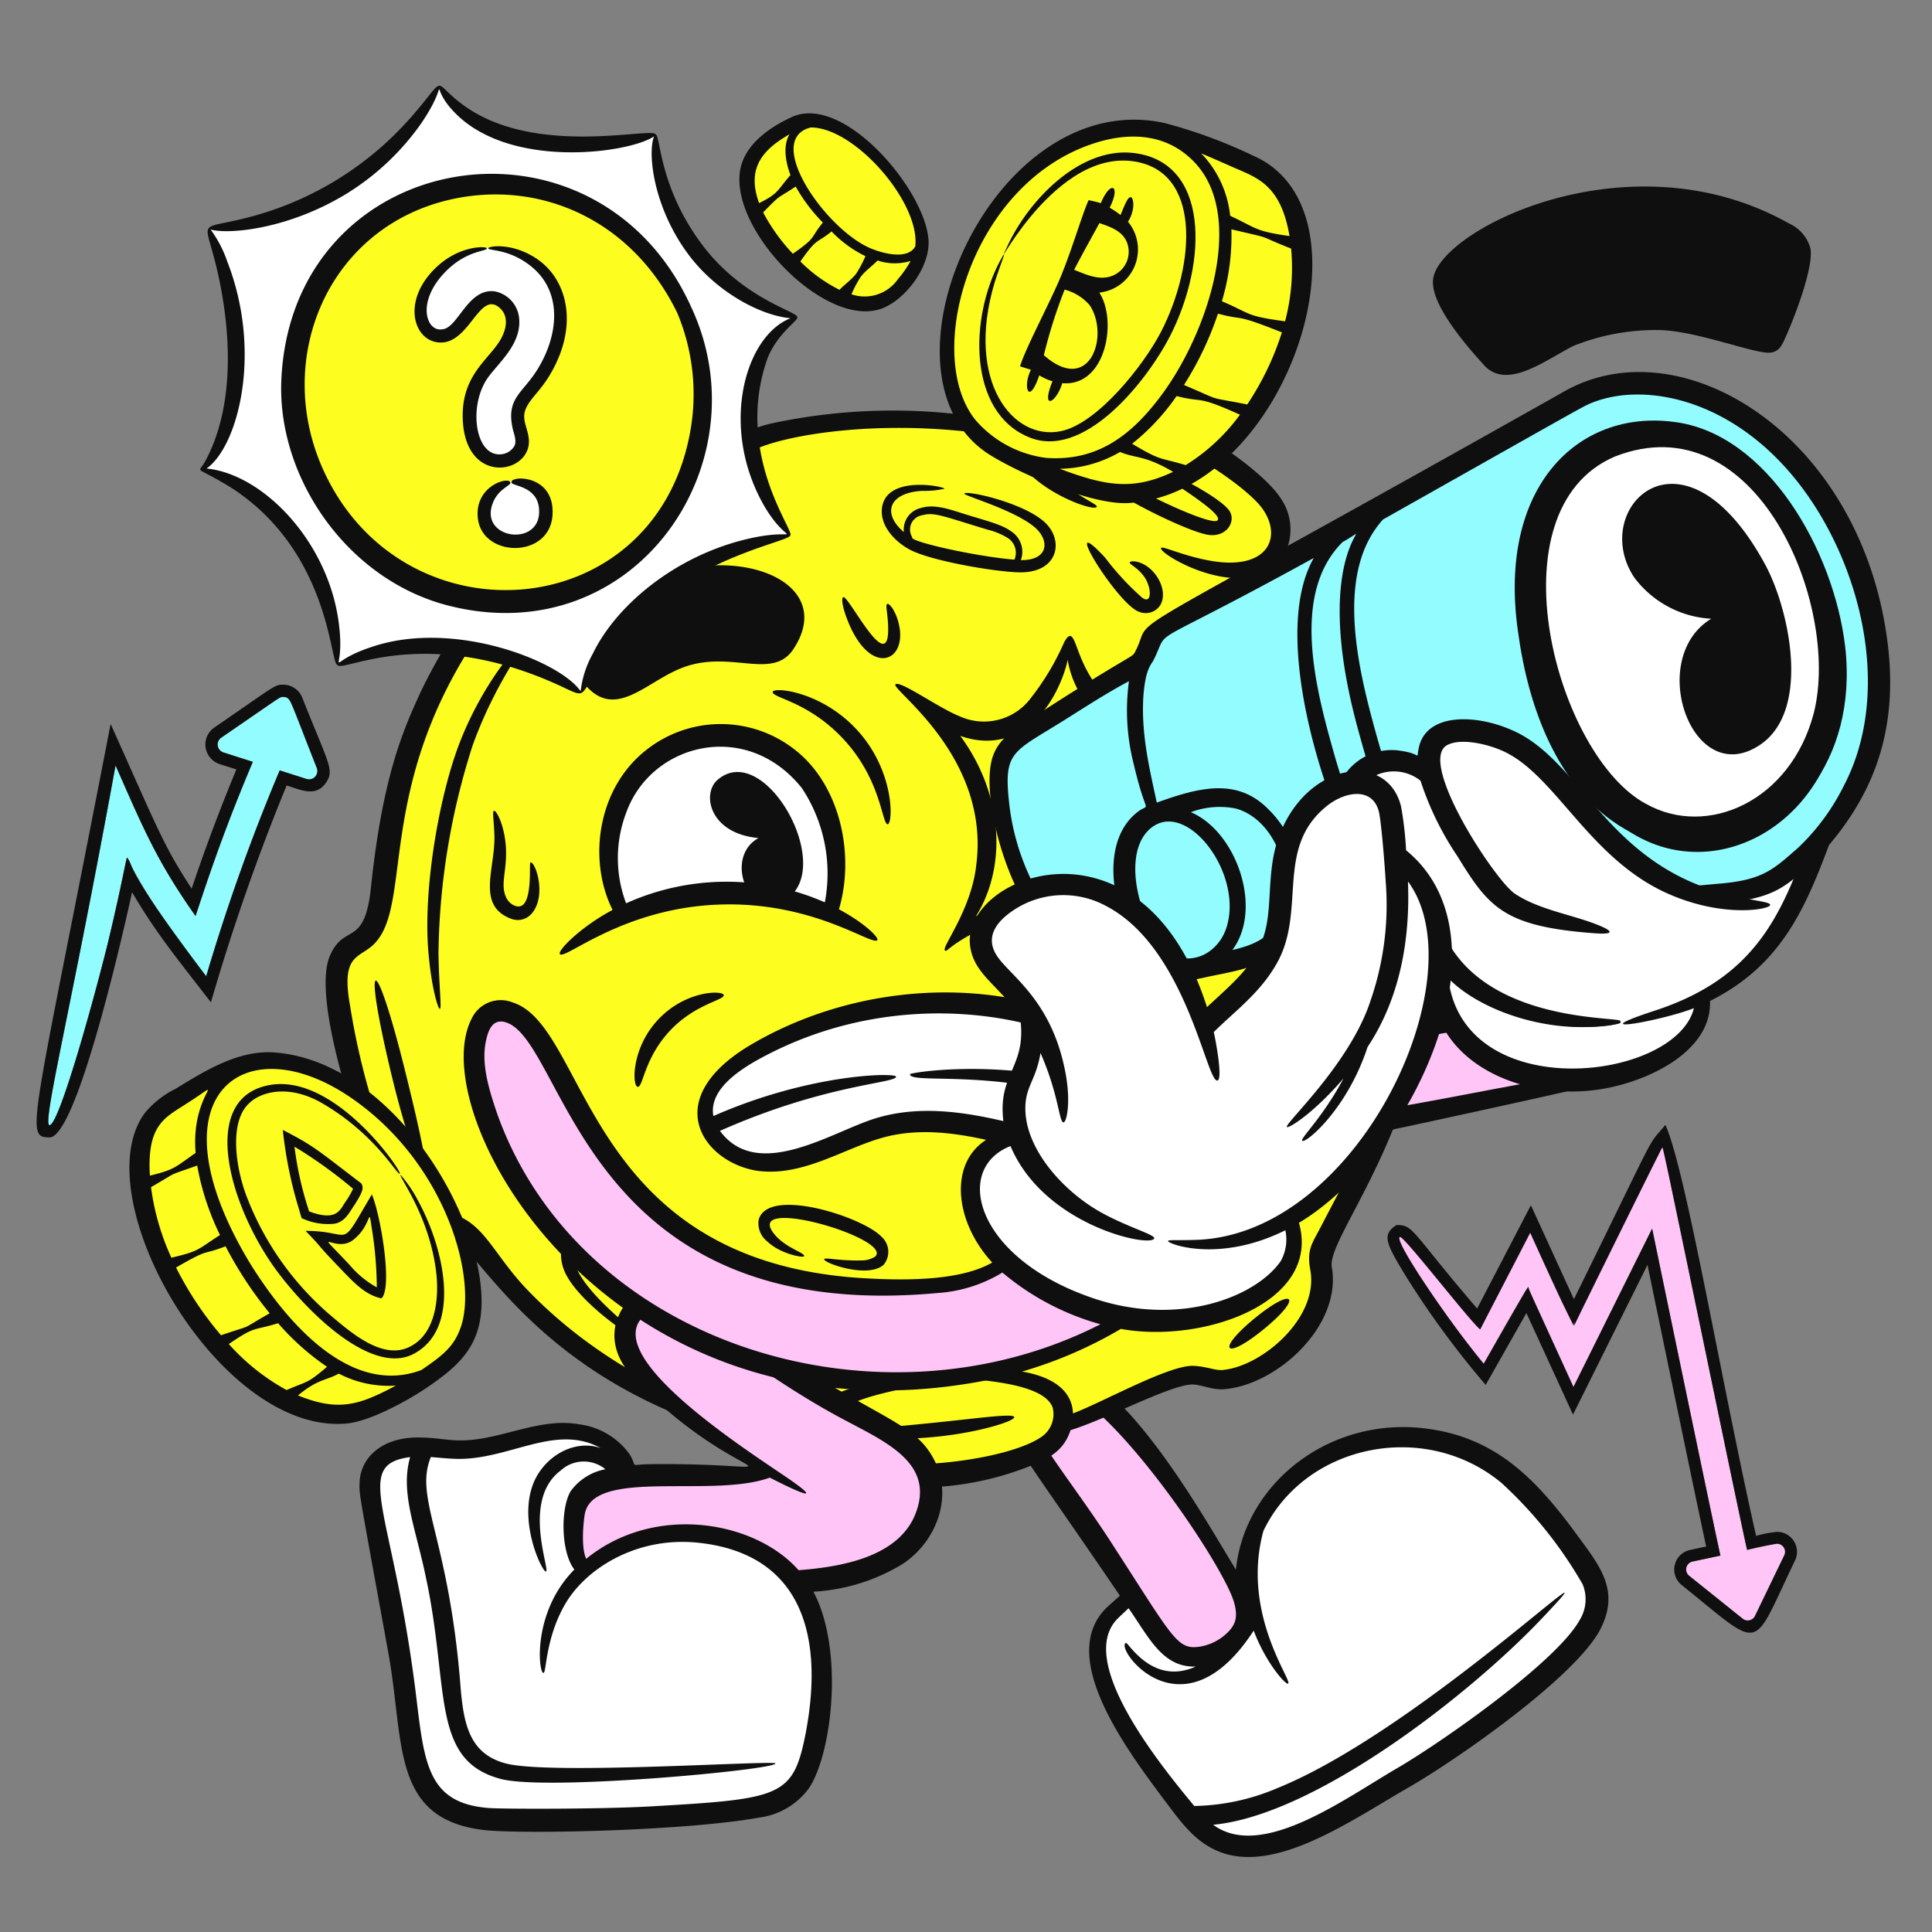 <svg xmlns="http://www.w3.org/2000/svg" width="320" height="320" fill="none"><rect width="100%" height="100%" fill="#808080" stroke="none"/><path fill="#FFC5F6" d="M184.008 257.904c9.28 14.451 10.418 15.725 12.757 16.125a8.832 8.832 0 0 0 6.674-1.932 5.905 5.905 0 0 0 2.165-7.36c-1.908-5.993-26.922-45.307-35.773-35.335-4.373 4.948 4.973 14.172 14.177 28.502z"/><path fill="#fff" d="M263.967 264.48a11.095 11.095 0 0 0-2.434-5.798 82.262 82.262 0 0 0-10.24-12.56 27.744 27.744 0 0 0-31.536-4.861c-5.665 2.739-10.976 8.971-11.781 11.893a29.625 29.625 0 0 0-.219 14.289 33.704 33.704 0 0 1-5.44 7.088c-9.133.33-7.773.403-15.213-10.216-3.96 3.771-7.545 6.157-3.716 15.591 2.734 6.739 8.859 14.672 13.44 20.177 4.449 5.351 8.049 5.992 14.196 4.73 9.276-1.907 53.962-29.463 52.943-40.333z"/><path fill="#0F0F0F" d="M261.195 254.214c-6.427-8.774-12.875-15.636-23.726-17.414-16.693-2.829-31.312 8.686-32.76 23.19-4.522-7.275-15.453-27.281-26.27-33.057-7.52-3.968-12.658.997-11.968 6.629.71 5.248 2.937 7.04 19.016 30.731-.62.59-1.338 1.185-2.101 1.894-8.653 8.237 3.598 24.136 10.309 33.08 2.302 3.069 4.54 5.909 8.134 7.384 9.51 3.895 22.306-5.379 31.861-10.813 8.393-4.916 26.977-17.982 31.248-25.736 3.52-6.593.08-10.67-3.743-15.888zm-76.924 1.61c-8.336-12.97-16.815-21.733-13.413-25.522 6.857-7.899 30.953 27.098 33.462 34.842.8 2.56.298 3.789-.64 4.882a8.483 8.483 0 0 1-5.245 2.75c-3.508.411-4.331-1.762-14.164-16.952zm77.372 12.501c-3.79 6.88-22.438 19.929-29.838 24.312-8.838 5.086-22.765 15.598-30.862 9.6 16.96-1.579 42.515-21.61 54.302-34.021 15.75-16.587-19.616 18.24-43.762 27.99a36.594 36.594 0 0 1-13.675 2.922c-6.248-7.52-19.633-24.275-12.621-31.104.525-.526 1.136-1.062 1.74-1.653 3.38 4.842 5.632 9.861 11.131 9.659-7.167 3.236-11.189-4.048-11.56-3.913-1.999.726 9.243 16.254 21.153-2.032 2.039 5.417 5.364 9.08 5.716 8.771.718-.514-7.84-11.694-4.101-25.301 6.896-14.369 26.79-18.48 39.475-7.894a70.17 70.17 0 0 1 13.397 16.755 6.502 6.502 0 0 1-.495 5.904v.005z"/><path fill="#fff" d="M305.685 125.325c-.16-4.73-6.016-6.371-10.784-5.488-8.181 1.53-9.843 11-16.421 17.488a27.617 27.617 0 0 1-7.246 4.491c-13.69-7.635-17.85-22.894-31.055-20.013-3.081.674-3.451 3.557-2.451 7.208-1.451-1.526-6.72-3.555-10.427-1.774a5.852 5.852 0 0 0-3.504 5.44c.258 2.776 2.976 3.854 7.613 11.45 2.955 4.86 4.813 8.582 6.56 11.577a75.41 75.41 0 0 0 1.416 10.485c3.749 11.541 21.483 15.491 34.547 9.218 7.214-3.479 7.75-7.232 8.448-10.144 15.613-9.213 16.829-23.2 22.051-35.754a10.089 10.089 0 0 0 1.253-4.184z"/><path fill="#FFC5F6" d="M240.213 169.573c-38.262 6.411-35.102 16.337-24.306 16.765 5.887.384 8.764-.533 41.725-6.455-7.414-2.123-12.917-3.222-17.419-10.31z"/><path fill="#0F0F0F" d="M288.961 119.899c-6.24 4.717-11.09 20.235-18.439 18.653a39.15 39.15 0 0 1-4.39-3.262c-4.133-3.469-7.576-8.703-12.117-12.14-6.229-5.014-18.592-6.451-19.214 1.989-7.746-3.387-15.351 3.451-12.981 9.461.897 2.366 2.454 3.555 4.531 6.344 4.182 5.6 7.069 11.981 10.73 17.376a36.02 36.02 0 0 0 .092 5.736c1.3 12.893 16.471 18.72 29.212 16.126 7.864-1.614 17.15-6.56 16.843-14.388 15.512-7.751 17.539-21.616 24.049-37.098 4.186-9.95-10.172-15.046-18.316-8.797zm15.347 6.023c-.151 1-.839 2.014-2.451 6.54-5.701 15.989-8.728 28.624-27.552 34.861-13.271 4.32 1.043 1.733 6.264-.339-3.04 12.141-38.194 16.181-40.693-4.986 4.376 4.623 14.365 8.724 24.262 8.052 4.586-.346 6.751-.868.015-1.468-7.415-.712-16.48-3.444-21.218-8.219-4.608-4.614-8.194-15.657-15.966-24.625-1.253-1.452-2.287-2.784-1.652-4.583 1.319-3.499 6.56-4.571 9.965-1.83 1.41 5.355 7.52 15.286 10.029 18.317 3.469 4.291 7.749 5.382 13.158 6.324 10.106 1.538 11.296.584.589-2.598-8.254-2.584-9.491-3.376-13.792-10.422-5-8.364-11.349-18.88-1.977-18.026 12.504.976 13.699 13.709 29.665 21.28 9.546 4.437 17.101 2.307 16.941 1.55-.101-.998-6.002.215-14.854-4.376 11.172-5.156 10.651-21.156 23.537-20.36 3.832.234 6.063 2.666 5.731 4.906l-.001.002z"/><path fill="#0F0F0F" d="m239.804 171.005-.304-2.4c-8.461.741-33.76 5.08-33.197 13.576.581 8.693 14.424 6.958 22.993 5.198 4.152-.853 25.983-5.6 31.255-6.856l-.48-2.377c-22.629 3.62-49.818 11.004-50.064 3.84-.429-4.605 25.001-10.186 29.797-10.981z"/><path fill="#FDFE1F" d="M236.49 149.87c-.96-21.836-9.007-42.411-25.203-57.318 3.35-4.438 1.28-9.384-2.906-13.077a71.184 71.184 0 0 0-16.275-10.177c-6.629-2.628-17.821-4.903-22.213.726-1.037 1.325-.488 1.25-1.355 1.062a94.539 94.539 0 0 0-36.178-1.006c-11.984 2.045-11.323 5.037-13.941 3.706-2.001-1.018-1.404-5.8-10.102-3.013a52.823 52.823 0 0 0-14.79 7.883c-3.395 2.531-5.261 3.936-4.618 8.31.703 4.778-.48 4.352-4.27 7.23-5.243 4-12.848 16.682-16.596 26.265-7.61 19.465-3.382 30.845-9.425 34.776a7.228 7.228 0 0 0-3.189 3.291c-3.178 6.706 4.767 29.451 8.07 37.213 3.928 9.227 8.128 7.227 10.71 7.893 7.302 1.82 8.48 19.235 41.98 31.36 14.573 5.28 17.92 3.889 18.48 5.048 1.624 3.398 5.502 4.118 8.928 4.8a49.5 49.5 0 0 0 26.691-2.759c2.424-.95 4.984-2.216 5.971-4.651.724-1.781-.432-.786 3.428-2.222 5.259-1.986 8.524-4.104 14.345-5.92 5.92-1.855 4.597.15 8.723.011 7.778-.744 16.698-8.6 17.248-16.835.151-2.24-.91-3.352 0-5.588 10.378-19.054 17.437-33.918 16.487-57.008z"/><path fill="#fff" d="M105.193 128.441c8-10.731 25.952-8.262 30.494 2.69.971 2.342 4.654 18.411 1.659 19.768-1.453.658-9.859-2.92-16.408-3.04-4.997-.096-10.737 1.586-15.2 2.688-2.096.515-2.814.038-3.533-2.026a22.081 22.081 0 0 1 2.988-20.08zm28.171 42.028c-4.016 1.899-15.146 4.571-16.299 13.307-.533 4.037 1.44 7.664 6.675 8.779 11.539 2.461 16.48-10.04 39.565-5.232 16.622 3.461 18.475 4.026 21.31 3.84 6.864-.437 8.995-6.536 5.984-11.605-5.528-9.307-35.331-19.449-57.235-9.089z"/><path fill="#0F0F0F" d="M237.295 149.838c-1.357-25.209-11.175-44.817-24.909-57.392a9.02 9.02 0 0 0-.274-9.93c-2.609-4.142-13.969-12.66-24.366-15.58-6.426-1.76-15.637-2.304-19.026 3.36a95.817 95.817 0 0 0-40.425-.272c-6.543 1.315-8.64 4.925-10.307 2.121-3.191-5.353-9.199-2.865-14.775-.145a55.518 55.518 0 0 0-12.763 8.077 6.806 6.806 0 0 0-2.467 5.907c.331 4.424 1.336 3.987-2.847 6.856-5.564 3.648-12.91 16.2-15.68 22.253-3.2 6.921-6.257 14.789-8.081 32.521-1.136 9.22-4.343 5.362-6.656 10.53-3.389 7.178 5.12 31.432 8.578 39.086 4.019 8.266 8.273 6.514 10.704 7.178 5.495 1.502 15.868 28.55 59.943 35.984 1.789 3.718 5.842 4.533 9.517 5.243a50.077 50.077 0 0 0 27.127-2.801c3.425-1.346 5.649-2.685 6.732-5.959 5.796-1.744 16.858-7.68 20.255-7.558 1.64.054 3.408 1.037 5.526.745 8.754-.929 19.186-10.667 17.483-20.211-.904-5.459 18.421-26.064 16.711-60.013zm-6.72 26.24c-3.085 11.295-8.335 20.364-11.859 27.224-1.332 2.589-2.348 3.64-1.672 7.136 1.363 7.786-7.84 15.693-14.252 16.439-1.28.265-2.857-.565-5.153-.651-4.016-.14-14.928 5.984-19.914 7.88-.429-9.709-20.32-7.378-20.128-6.188.104.692 15.04.32 16.763 5.242a4.546 4.546 0 0 1-1.779 4.773c-7.262 5.142-35.862 7.211-36.096-.195-.203-6.456 14.522-7.416 14.488-8.303-.03-.96-17.6-1.208-17.613 8.343 0 .16-26.854-3.887-46.424-24.573-5.307-5.723-6.85-10.696-12.097-12.16-3.063-.757-5.34.984-8.32-5.343a118.708 118.708 0 0 1-8.538-29.142c-1.469-8.125 1.189-7.84 3.557-9.81 7.776-6.625-.984-28.731 22.24-57.733 3.8-4.625 8.832-4.742 8.128-10.828-.235-2.327-1.016-3.728.91-5.45a52.526 52.526 0 0 1 11.919-7.645c4.185-2.099 8.497-4.348 10.449-1.198 3.04 4.757 7.056 1.698 9.941.507 6.28-2.806 23.933-5.36 42.789-1.749-.8 7.056 13.472 12.496 13.75 11.253.06-.267-1.129-.79-3.112-2.069-15.169-9.61-5.177-15.248 8.189-11.36 8.448 2.532 20.029 10.264 22.456 13.92 3.267 4.74.653 10.314-9.145 8.4-4.46-.865-7.52-2.42-7.741-2.037-.515.868 11.504 8.113 18.277 3.436 20.932 20.504 27.752 54.574 19.972 81.88l.015.001z"/><path fill="#0F0F0F" d="M213.733 116.654c-.418.237 7.083 13.872 4.502 18.733-1.211 2.358-3.804 2.939-6.811-.453a5.028 5.028 0 0 0 3.16-5.613c-.355-2.862-5.8-13.217-6.016-13.6-3.014-5.403-7.741-5.363-9.574-2.592-.48-6.251 4.014-9.182 10.331-2.315 5.483 5.648-.077-1.968-1.76-3.379-4.4-3.67-8.029-2.742-9.941 1.448-2.675 6.314 2.531 14.149 7.103 20.917 2.542 3.715 5.108 7.608 8.04 9.081 4.203 2.212 8.31-1.404 8-6.188-.348-6.333-6.45-16.501-7.034-16.039zm-14.291-1.774c.179-1.703 2.56-3.163 5.067-1.587 2.27 1.344 3.379 4.564 4.917 7.638 2.88 5.752 3.499 6.934 3.755 8.59a3.758 3.758 0 0 1-2.53 4.48c-5.5-6.939-12.515-19.212-11.209-19.12v-.001zm-77.067 100.914c-3.271-3.813-14.77-10.354-19.975-12.559-8.078-3.097-11.348 3.266-8.435 8.251 3.165 5.5 13.184 11.828 13.496 11.154.267-.402-12.568-9.205-12.445-14.707.021-2.658 2.08-4.335 6.287-2.659a5.02 5.02 0 0 0-.298 6.433c1.629 2.437 11.328 9.339 11.49 9.45 5.152 3.488 9.329 1.272 9.718-1.991 2.829 4.698.691 8.93-4.8 7.655-1.76-.207-10.88-3.771-3.742-.099 10.597 5.798 15.219-3.378 8.704-10.928zm-5.162 5.708c-2.632-.177-5.07-2.56-7.825-4.611-4.45-3.317-6.154-4.493-7.22-5.985a3.752 3.752 0 0 1 .247-5.141c7.435 3.441 19.921 11.485 18.611 12.04.608 1.606-.866 3.977-3.813 3.697zm88.858-33.182c-2.431 3.848-8.666 14.936-8.347 19.52.22 4.32 4.96 5.842 8.539 3.4 4.728-3.186 9.667-12.469 9.005-12.73-.576-.32-9.41 15.2-14.4 11.2-1.061-.846-1.101-2.664-.522-4.536a4.559 4.559 0 0 0 5.683-.222c1.584-1.219 2.647-3.003 5.267-6.992 1.724-2.621 3.78-5.213 3.712-8.027a4.126 4.126 0 0 0-3.443-4.331c2.136-1.421 5.144-1.836 6.192.179 1.715 3.057-1.097 9.229-.531 9.427.32.11 1.64-3.162 1.875-3.84 3.517-9.683-6.781-12.562-13.03-3.048zm4.113-1.491c1.351-.608 3.476.536 3.404 3.102 0 2.202-1.458 3.827-6.044 10.896a13.19 13.19 0 0 1-2.4 3.019 3.302 3.302 0 0 1-4.398.2c3.04-7.934 9.029-18.022 9.438-17.211v-.006zM172.744 86.24c-3.865-3.2-12.96-5.096-13.02-4.469-.077.335 8.699 2.808 11.875 5.76 2.315 2.18 1.939 5.304-2.517 5.24a4.021 4.021 0 0 0-1.6-4.761c-1.426-1.037-3.165-1.484-7.23-2.72-2.639-.8-5.356-1.906-7.724-1.15a3.643 3.643 0 0 0-2.814 3.991c-3.598-3.024-2.592-6.504 3.026-6.829 1.245.033 2.49-.085 3.707-.353.019-.367-9.699-2.354-10.367 3.21-.331 2.74 1.832 5.338 4.48 6.809 3.373 1.882 13.962 3.71 18.154 3.83 6.771.178 7.669-5.579 4.03-8.558zm-21.651 2.734a2.408 2.408 0 0 1-.118-2.32 2.401 2.401 0 0 1 1.902-1.333c1.877-.553 3.68.306 10.731 2.413 1.109.27 2.171.702 3.154 1.28.627.35 1.102.92 1.334 1.6.234.677.208 1.42-.072 2.08-6.316-.505-17.648-3.04-16.931-3.72zm-64.187 17.141c-.405-.331-6.64 6.41-10.662 16.629-3.458 8.723-6.218 24.48-5.28 35.04.509 5.882 1.6 9.371 1.883 9.314.352-.06-.149-3.637-.222-9.388a116.868 116.868 0 0 1 5.646-34.206c3.81-10.616 9.114-17 8.635-17.389zM199.789 88.53c3.295.697 5.053-2.143 3.818-3.956-1.775-2.5-11.707-7.49-12.043-6.72-.226.48 11.601 7.244 10.048 8.372-1.76 1.196-26.064-10.98-21.746-12.192 1.89-.492 5.363.699 5.47.52.229-.39-2.931-2.301-5.744-1.99-1.953.238-2.88 2.895.42 5.673 4.835 3.966 15.776 9.385 19.777 10.293zM141.834 237.4c-.026.629 5.946 1.333 13.28.566 7.331-.741 13.034-2.645 12.882-3.256-.152-.649-5.964.195-13.12.919-7.165.75-13.026 1.104-13.042 1.771zm66.006-19.07c-6.52 5.331-5.045 7.16 1.488 1.82 6.533-5.339 5.039-7.16-1.488-1.82zM103.555 81.561c9.256-5.299 6.156-6.228-1.166-2.04-7.046 4.021-8.401 7.5 1.166 2.04zm42.417 123.252c-3.04-3.231-18.787-8.338-20.311-2.786a3.82 3.82 0 0 0 1.476 3.638c2.11 2.028 5.92 2.712 6.046 2.412.234-.551-2.949-1.327-4.829-3.544-5.76-6.802 19.573.556 16.626 3.577a4.044 4.044 0 0 1-2.315.655c-3.68.094-6.068-.548-6.149-.21-.218.605 7.213 3.269 9.825.949a3.346 3.346 0 0 0-.369-4.691zM188.221 93.03c-.684-.13-1.072-.028-1.102.12-.096.348 1.28.776 2.411 2.4 1.229 1.719 1.315 4.692-.371 3.428a44.896 44.896 0 0 1-6.118-6.616c-7.94-8.56 1.969 7.68 5.6 8.96a2.871 2.871 0 0 0 3.5-1.034c1.543-2.472-.86-6.651-3.92-7.258zm-100.39 49.85c-.202.118.392 6.494-1.552 7.179-.504.277-2.08-.104-2.641-1.92-.781-2.381.791-5.065-.095-9.825-.517-2.684-1.44-4.116-1.718-4.015-.32.117 0 1.693.067 4.191.112 5.428-2.954 11.371 2.574 13.611 1.728.75 3.82.041 4.612-2.72.875-3.234-.695-6.893-1.247-6.501zm115.689 32.749c-.256-.248-1.369.393-1.524 2.049a3.74 3.74 0 0 0 1.473 3.112 3.712 3.712 0 0 0 3.395.573 3.706 3.706 0 0 0 2.413-2.456 3.732 3.732 0 0 0-.632-3.384c-1.097-1.251-2.372-1.12-2.436-.766-.071.398 1.708 1.587 1.156 3.262a2.014 2.014 0 0 1-2.067 1.195 2.022 2.022 0 0 1-.803-.265c-1.454-1.061-.671-3.034-.975-3.32zm-136.115 2.987c-5.333-21.85-7.68-21.517-2.281.557 3.836 15.502 9.057 26.849 2.281-.557zm81.295-75.917c-.6-1.91-1.48-2.81-1.747-2.673-.306.16 0 1.264.115 2.987.665 10.19-6.474-4.407-7.391-4.106-.32.103-.201 1.32.432 3.107 3.807 10.692 10.724 7.66 8.591.685zm-9.741 47.909c2.688-9.12.179-20.696-7.41-26.515a19.865 19.865 0 0 0-24.053-.223c-8.499 6.266-10.24 18.408-6.037 26.842-5.28 2.803-9.196 6.779-8.72 7.325.855.98 10.229-7.495 25.976-8.194 15.94-.709 25.807 6.95 26.6 5.858.268-.367-1.878-2.682-6.356-5.093zm-35.255-.994a21.17 21.17 0 0 1 .08-15.176c4.176-11.333 19.861-15.376 29.029-3.905a25.58 25.58 0 0 1 3.805 18.921 40.504 40.504 0 0 0-32.914.16z"/><path fill="#0F0F0F" d="M118.881 129.138c-2.73 2.315-1.365 8.94 6.75 9.667-5.845 3.221-1.573 13.936 4.488 10.203 8.429-5.187-3.41-26.507-11.238-19.87zm21.44-6.025c-6.037-6.952-12.509-7.465-12.332-8.518.143-.851 8.394-.12 14.364 6.754 5.905 6.803 5.539 15.148 4.672 15.169-.93.023-1.021-6.851-6.704-13.405zm-29.365 47.618c-4.248 4.536-4.435 9.315-5.309 9.288-.946-.029-1.149-6.331 3.346-11.128 4.611-4.923 10.806-4.878 10.88-4.064.086.85-4.746 1.453-8.917 5.904zm83.035 12.259c-.986-6.248-5.677-9.777-11.466-12.608-18.056-9.233-41.42-7.499-58.779 3.031-14.517 9.013-7.121 19.059 1.557 20.489 7.437 1.076 14.165-3.504 20.514-5.358 14.688-4.371 30.72 6.88 41.708 3.68 4.956-1.454 7.13-5.024 6.466-9.234zm-5.208 4.536c-8.392 5.997-26.88-7.622-43.944-2.24-7.154 2.24-19.36 10.458-25.59 2.024 17.451-7.753 29.27-7.886 29.168-8.984-.055-.68-14.216-.545-30.261 6.527-.707-4 3.472-7.09 6.974-9.101 29.24-16.49 62.954-3.774 65.079 7.483-18.765-8.995-39.476-5.613-39.488-5.315-.042 2.019 18.894-2.014 39.252 8.203a4.419 4.419 0 0 1-1.19 1.397v.006zM97.11 103.05c-1.7 1.713-3.294 3.308-2.76 5.684a12.347 12.347 0 0 0 2.834 4.994c4.8 5.229 9.661-.523 15.263-2.896 8.205-3.56 15.393 2.106 18.979-3.334 9.029-13.695-18.146-20.75-34.315-4.448zm84.044 26.171c-8.593 1.027-14.92 4.228-14.608 5.024.242.614 3.583-.071 8.427-.868 3.36 7.412 12.461 3.744 11.653-1.483 5.696-.497 9.821-.593 9.92-1.313.106-.848-6.805-2.432-15.392-1.36z"/><path fill="#0F0F0F" d="M182.869 140.085c-7.448.849-13.531.278-13.533-.448 0-.76 5.946-1.397 13.229-2.227 7.283-.831 13.219-1.549 13.391-.8.161.7-5.639 2.627-13.087 3.475z"/><path fill="#0F0F0F" d="M193.093 152.225a27.394 27.394 0 0 0-31.462-.438c5.099-8.096 4.652-20.069-2.572-29.899 8.055 2.827 14.252-2.24 17.132-10.288.844-2.445.572-2.735.736-1.815a16.35 16.35 0 0 0 15.472 13.109c2.784.032 4.364-.72 4.305-1.12-.19-1.28-12.217.104-17.587-12.64-1.232-2.864-1.504-5.251-2.866-2.739a42.348 42.348 0 0 1-5.46 9.154 9.687 9.687 0 0 1-11.911 3.056c-3.389-1.332-9.899-6.037-10.577-5.242-.616.96 15.744 12.026 13.393 29.933-.817 7.462-5.805 13.622-5.189 14.121.397.364.434-.774 6.372-3.726 19.68-9.946 33.825 4.499 34.712 3.624.297-.259-1.079-2.549-4.498-5.088v-.002z"/><path fill="#fff" d="M122.036 255.566A24.93 24.93 0 0 0 96.88 260c-1.361-1.744-2.054-2.498-2.13-6.614-.12-6.506 1.222-7.546 8.31-9.364-.216-1.912-1.415-8.688-12.559-6.673-9.003 1.635-7.96 3.136-16.246 2.795-4.197-.171-12.546-.998-12.733 5.624-.054 2.186 5.192 28.293 5.65 31.821 1.708 13.19 1.427 21.707 12.785 23.125 6.011.748 34.786.128 45.298-1.903 5.702-1.112 7.771-3.725 9.102-9.525 3.346-14.406 1.655-28.848-12.321-33.72z"/><path fill="#FFC5F6" d="M136.357 231.64c-22.13-14.285-23.581-15.642-26.56-16.061a4.658 4.658 0 0 0-5.29 3.09c-1.502 3.502-.024 6.357 2.603 9.245a103.595 103.595 0 0 0 18.122 14.998l.307.96c-7.36 2.272-26.304-1.312-29.389 4.675a11.727 11.727 0 0 0-.881 4.842 10.141 10.141 0 0 0 1.347 6.929 25.597 25.597 0 0 1 9.082-5.353c7.947-2.632 19.409-.999 26.016 6.491 9.71-.722 20.305-3.08 21.852-12.698 1.525-9.464-9.337-12.036-17.209-17.118z"/><path fill="#0F0F0F" d="M154.706 241.747c-3.571-6.795-9.787-6.4-34.56-23.385-4.861-3.343-9.815-6.805-14.765-4.135a9.185 9.185 0 0 0-3.538 5.811c-.622 4.8 2.78 8.16 5.975 11.164 16.685 15.603 25.705 11.052.056 11.308-4 .04-2.117.752-3.613-1.667a12.16 12.16 0 0 0-8.293-4.925c-4.45-.809-8.817.655-13.225 1.727-7.343 1.792-8.32.461-13.568.443-6.317.026-9.581 3.694-9.62 7.622-.059 1.92-.132 1.104 4.77 28.085 2.72 14.949.344 27.693 16.232 29.362 7.426.651 33.454.027 45.141-2.103a12.133 12.133 0 0 0 8.294-4.872c3.855-5.809 5.827-22.993.731-32.55a31.523 31.523 0 0 0 14.765-4.582c5.594-3.668 8.463-11.132 5.218-17.303zm-21.253 45.293c-2.08 10.538-3.898 10.91-25.626 12.152-8.195.48-24.892.446-26.939.266-9.731-.786-10.56-6.88-11.869-17.78-3.755-31.563-10.88-39.04-1.086-40.339-1.677 5.898.902 11.658 2.589 19.84 4.014 18.536.681 30.491 12.579 33.512 8.062 1.952 45.464-1.589 45.344-2.609-.062-.575-37.362 1.956-44.666 0-5.905-1.56-6.95-6.312-7.472-12.373-1.92-25.178-7.776-31.427-4.947-38.376 1.578.118 3.234.32 4.96.305 8.443-.129 15.858-5.8 23.171-1.795-4.744-1.629-10.027 1.861-11.443 6.695-1.942 6.278 1.845 13.974 2.39 13.748.7-.283-4.049-11.856 2.415-16.71a5.642 5.642 0 0 1 3.67-1.502 5.641 5.641 0 0 1 3.752 1.28 9.186 9.186 0 0 0-5.745 3.619c-1.683 2.771-1.677 10.037.6 12.993-7.09 7.162-5.903 17.33-5.106 17.12.48-.036.309-5.42 3.314-10.916 3.3-6.162 11.803-11.588 21.897-10.685 17.148 1.601 21.405 14.774 18.218 31.555zm18.349-36.771c-2.515 7.349-11.765 9.225-19.533 9.801-7.181-8.16-23.822-11.129-35.173-1.88-.886-1.902-.46-6.016-.259-7.286 1.232-7.872 21.098-2.661 30.664-6.162 6.88 3.52 8.432 3.714 1.722-.769-7.608-5.146-28.592-18.995-23.012-25.567.506-.58.248-.673 1.53-1.353 4.347-1.831 15.554 9.093 30.747 17.389 7.215 3.976 16.272 7.352 13.314 15.827z"/><path fill="#92FCFF" d="M309.306 96.125C300.16 67.888 276 58.007 261.76 64.745c-1.155.548-66.379 37.082-67.227 37.511-6.662 3.426-2.651 5.699-8.29 8.77-5.02 2.747-17.129 10.769-17.32 10.905-2.921 2.08-4.212 3.981-3.62 10.208.667 6.963 4.444 18.733 9.225 21.6 1.781 1.069 4.143.578 13.175-.025 4.214 8.593 7.84 8 11.428 7.171 5.13-1.176 9.474-1.462 12.882-5.045.974-.093 1.574-.152 3.36-.438 11.666-1.904 34.984-2.732 72.526-6.88 13.44-1.482 30.732-23.532 21.407-52.397z"/><path fill="#0F0F0F" d="M304.784 106.186c-2.918-18.317-16.972-40.053-35.2-35.876-30.932 6.77-17.011 59.36 2.551 68.693 15.881 7.834 36.704-6.912 32.649-32.816v-.001zm-34.768 24.72c-12.16-5.836-18.225-35.84-13.182-44.903 5.622-10.765 25.539-14.213 34.702 11.936 8.594 25.219-8.851 39.408-21.52 32.967zM301.6 117.6c-2.739 15.688-16.96 23.565-27.84 18.013-.427-.207-2.899-1.562-1.984-1.248 8.12 2.31 15.957-1.6 20.34-8.363 13.401-20.348-8.596-60.87-31.13-47.6a18.879 18.879 0 0 1 22.8-3.018c12.659 7.165 20.098 28.723 17.814 42.216z"/><path fill="#0F0F0F" d="M312.682 106.76c-4.17-34.422-33.962-53-53.536-41.96-78.595 44.32-67.587 36.2-71.04 42.966-.73 1.429.544-.337-17.429 11.317-2.56 1.663-5.075 3.098-6.153 5.976-2.688 7.04 3.737 27.482 10.308 29.824 2.045.717 2.653.379 12.079-.361a17.402 17.402 0 0 0 4.835 6.377c2.738 2.141 4.709 1.651 7.63 1.039 4.25-.989 10.18-1.493 13.588-5.564 82.662-8.744 76.48-4.094 87.284-13.462 9.788-10.043 14.22-21.274 12.434-36.152zm-87.6 14.597c2.814 10.277 7.226 24.985 17.696 28.891-13.131 1.336-18.822-14.528-22.283-27.091-3.04-10.88-6.251-25.296 1.877-33.373 7.163-3.987-6.2-.395 2.71 31.573zm-39.178 30.777c-9.468.528-10.292 1.533-12.728-2.203a38.985 38.985 0 0 1-6.043-17.038c-.944-8.69.698-8.264 9.72-13.97 3.267-2.065 6.682-4.256 10.139-6.096a35.924 35.924 0 0 0 .839 13.941c2.174 9.28 2.864 5.725.275 7.974-4.674 3.946-4.312 11.645-2.202 17.392zm17.388.975c-1.042 4.174-5.136 6.861-9.068 5.075-4.872-3.397-8.918-16.16-3.84-20.818 5.776-5.278 15.303 6.711 12.908 15.743zm7.691.47c-1.511 2.24-4.234 3.159-6.864 3.771 5.15-6.88.64-19.652-6.88-22.824a13.497 13.497 0 0 1 7.464-.603c7.261 2.026 10.608 13.227 6.28 19.656zm18.177-1.829c-13.203 1.477-9.193.991-14.585 1.92 2.92-6.787.227-15.04-4.507-19.651-5.21-5.28-11.56-3.566-18.466-1.083-1.202-5.566-2.571-11.2-2.24-17.352.333-4.917 1.339-5.486 1.723-6.286 2.933-5.871-2.459-.941 26.522-16.883-6.378 11.163-.131 33.318 4.464 44.012 2.373 5.507 6.011 11.223 11.329 14.045 1.831.925 3.133.454-4.24 1.278zm76.22-21.572a36.462 36.462 0 0 1-7.533 10.214c-4.099 3.586-5.792 5.339-12.946 5.957-39.813 3.435-47.283 10.592-57.222-25.701-3.018-10.971-6.378-26.053 1.401-34.611 33.98-19.159 33.13-18.73 34.618-19.33 9.363-3.77 25.826-.24 36.986 17.263 8.547 13.45 12.048 32.219 4.696 46.208z"/><path fill="#fff" d="M261.354 76.32c-17.538 14.293-3.215 67.016 23.702 62.338 15.487-2.692 26.712-27.943 12.587-51.803-7.323-12.367-23.443-20.999-36.289-10.535z"/><path fill="#0F0F0F" d="M305.625 107.149c-1.875-16-12.982-35.463-28.462-37.28-15.816-2.029-29.144 10.771-25.739 34.723 7.296 53.714 58.496 40.811 54.201 2.557zm-5.193 10.912c-3.823 14.685-17.672 20.733-27.735 15.118-14.945-7.88-25.889-48.7-5.24-57.555 23.472-9.214 37.442 24.643 32.975 42.437z"/><path fill="#0F0F0F" d="M292.341 93.456c-13.571-24.949-29.31-9.27-21.642 2.218a17.1 17.1 0 0 0 12.736 6.81c-10.87 6.574-3.172 28.489 8.106 20.868 8.469-5.721 4.821-22.502.8-29.896zm7.499-52.411a6.434 6.434 0 0 0-3.597-4.072c-26.513-14.914-58.339 1.291-58.893 9.44-.35 4.243 5.96 11.314 8.445 14.06 3.791 4.186 10.066-.764 14.783-3.167a36.68 36.68 0 0 1 14.208-2.64c6.219.109 15.95 4.008 18.411 3.744 1.547-.16 1.982-1.303 2.613-2.704 1.297-2.882 4.713-11.575 4.03-14.661z"/><path fill="#FDFE1F" d="M187.805 82.437c24.722-2.869 36.229-42.213 23.269-53.61-2.69-2.366-14.066-6.72-18.354-7.66-24.984-5.463-44.936 33.28-32.691 49.64 4.064 5.37 20.746 12.447 27.776 11.632v-.002z"/><path fill="#0F0F0F" d="M207.61 25.806a82.93 82.93 0 0 0-14.72-5.428c-28.554-6.24-49.655 42.117-28.871 55.006 5.28 3.27 18.088 8.867 23.877 7.832 25.496-2.51 40.397-48.336 19.714-57.41zm5.973 13.293c-5.72-.825-5.237-1.2-9.829-3.36a17.487 17.487 0 0 0-4.48-10.003c-.338-.346-1.397-.832 4.19 1.622 4.253 1.972 8.583 2.685 10.119 11.741zm-.732 14.12c-6.641-.907-5.448-1.176-10.467-3.326a37.69 37.69 0 0 0 1.575-11.907c7.716 1.813 3.577.705 9.892 3.189a34.778 34.778 0 0 1-1 12.044zm-51.26 16.37c-8.8-10.856-.8-39.547 20-45.97 6.1-1.884 12.028-1.267 16.348 3.36 8.628 9.25 1.794 29.077-6.144 39.226-4.912 6.363-10.468 10.2-18.512 9.637a18.559 18.559 0 0 1-11.692-6.253zm13.92 8.056a20.31 20.31 0 0 0 10.001-2.784c2.674 1.12 4.043.49 8.784 3.29-6.846 3.25-11.461 2.206-18.776-.506h-.009zm20.864-.608c-4.407-1.338-3.893-.571-8.858-3.54a36.692 36.692 0 0 0 7.363-7.897c4.728 1.211 3.088-.25 10.493 3.087a31.848 31.848 0 0 1-8.99 8.35h-.008zm10.2-10.051c-7.189-1.41-3.749-.376-10.472-3.223a53.526 53.526 0 0 0 5.632-11.81c4.691 1.258 2.364-.175 10.585 3.101a46.787 46.787 0 0 1-5.737 11.932h-.008z"/><path fill="#0F0F0F" d="M170.275 72.354c9.031 3.963 19.426-8.788 23.498-16.64 6.296-12.296 6.672-29.213-6.379-30.413-8.723-.768-17.031 7.881-20.525 15.437-3.306 7.136 6.821-15.5 20.397-14.08 11.864 1.28 10.784 17.12 5.043 28.29-2.915 5.618-10.494 15.137-16.504 16.447-8.01 1.748-15.946-8.222-11.082-24.542.871-2.84 2.514-6.64.888-3.587-5.113 9.614-5.166 24.937 4.664 29.088z"/><path fill="#0F0F0F" d="M182.325 33.65a18.55 18.55 0 0 0-2.027-.49c-1.227 2.77-3.018 9.17-5.138 13.9-2.12 4.732-5.291 10.67-6.214 13.615 1.811.588 1.632.48 1.792.597-1.339 2.698-.402 5.92 1.28 1.237.142-.408.054-.368.336-.21 2.105 1.181 2.08.544 1.846 1.154-1.638 4.291.48 3.395 1.543.598.288-.734.033-.565.689-.561 6.813.124 8.618-10.45 5.656-15.023a7.19 7.19 0 0 0 4.917-2.78 7.21 7.21 0 0 0 1.395-5.472 7.208 7.208 0 0 0-1.565-3.489c1.269-2.019.925-4.036.444-4.067-.482-.03-.941 1.186-1.536 2.586-.258.624.187.397-1.949-.846 1.878-3.679.184-4.679-1.469-.75zm-9.429 25.182a83.35 83.35 0 0 1 3.44-10.858 8.21 8.21 0 0 1 4.133 2.56c3.371 4.986.074 15.03-7.573 8.298zm13.76-18.683a4.277 4.277 0 0 1-1.587 5.093c-2.466 1.645-5.206.187-7.155-.55 1.403-2.74 3-5.535 4.176-7.735 2 .66 3.83 1.355 4.566 3.192z"/><path fill="#FDFE1F" d="M45.493 175.114c-5.793-.348-10.456 2.51-16.022 5.934a14.943 14.943 0 0 0-4.88 3.816c-8.77 12.226 9.44 49.152 30.912 50.098 5.974.262 15.184-5.538 19.094-9.082 13.738-12.44-7.696-49.485-29.104-50.766z"/><path fill="#0F0F0F" d="M79.218 210.2c-3.173-15.47-16.96-34.56-33.679-35.872-5.836-.457-11.21 2.778-16.49 6.032a15.301 15.301 0 0 0-5.106 4.045C13.76 198.435 36.504 237.97 57.6 235.757c3.84-.424 10.148-3.84 13.695-6.325 6.19-4.297 9.934-8.342 7.923-19.232zM30.66 182.949c7.84-4.96.866-2.347 1.742 8.011-3.462 2.384-3.287 2.704-7.57 3.763-.53-8.339 2.48-9.603 5.828-11.774zm-5.646 13.68c4.86-2.8 2.35-1.682 7.65-3.579a43.333 43.333 0 0 0 3.774 11.512c-3.762 2.389-3.232 2.617-8.05 3.753a40.406 40.406 0 0 1-3.374-11.686zm4.147 13.31c5.86-3.369 4-1.889 8.2-3.512a64.222 64.222 0 0 0 7.305 11.095c-5.355 3.04-2.153 1.635-8.06 3.635a56.307 56.307 0 0 1-7.445-11.218zm8.74 12.679c4.48-3.085 4.018-2.157 8.16-3.453a41.693 41.693 0 0 0 8.105 7.218c-3.325 2.835-3.058 2.273-6.701 3.852a35.929 35.929 0 0 1-9.565-7.617zm11.463 8.512c3.26-2.733 4.62-2.439 6.754-3.616a17.857 17.857 0 0 0 9.44 1.984c-6.122 3.286-9.522 4.323-16.194 1.632zm26.915-11.192c-1.094 3.027-2.763 4.441-6.472 6.973-11.453 4.334-21.896-7.21-28.382-17.65-17.096-28.31-.533-39.859 17.417-26.944 15.27 10.922 20.296 29.706 17.437 37.621z"/><path fill="#0F0F0F" d="M69.067 198.541a21.683 21.683 0 0 0-2.708-3.936c-.386.253 4.845 6.781 5.92 16.392.464 4.509-.32 9.752-4.03 11.858-4.617 2.772-10.16-2.16-13.8-5.252a48.915 48.915 0 0 1-13.617-19.484c-1.828-4.864-2.817-12.031.232-15.188 2.123-2.24 6.853-3.315 12.208-.254 8.96 5.176 12.506 12.021 12.943 11.717.436-.304-10.535-16.416-21.338-14.714-11.76 1.874-7.264 18.999.304 29.888 4.877 6.946 16.52 18.935 23.749 14.439 7.443-4.389 4.725-17.239.137-25.466z"/><path fill="#0F0F0F" d="M55.402 202.686c1.669-.284 2.4-1.752 3.04-2.702 1.971-2.952 1.69-3.285 1.44-3.947-7.36-5.6-7.755-6.162-13.042-8.885a69.943 69.943 0 0 0 2.56 12.733c.666 2.182.43 1.822.887 2.022a10.17 10.17 0 0 0 5.115.779zm-6.627-12.766a77.125 77.125 0 0 1 9.705 6.976 14.804 14.804 0 0 1-1.313 2.24c-.858 1.28-1.44 3.216-5.967 1.506a55.85 55.85 0 0 1-2.425-10.722z"/><path fill="#0F0F0F" d="M56.858 210.613c1.845 1.912 3.718 3.888 6.318 4.44 1.898-1.707-.118-13.779-1.584-17.227-5.686 9.619-2.803 6.044-10.982 6.044 3.673 3.81.976 1.276 6.248 6.743zm1.6-5.211c3.24-2.482 2.493-6.034 3.125-1.936.526 3.227.803 6.49.828 9.76a16.092 16.092 0 0 1-4.579-3.8c-6.424-6.797-2.38-1.725.623-4.024h.003z"/><path fill="#FDFE1F" d="M123.82 33.064c1.129 5.144 11.221 15.736 16.833 16.989 8.399 1.87 19.322-8.821 3.976-24.453-2.814-2.869-6.337-5.874-10.592-6.018-4.785-.17-11.796 6.29-10.217 13.482z"/><path fill="#0F0F0F" d="M153.768 39.48c-.819-8.44-14.302-24.186-22.78-20.02-4.148 1.935-8.202 5.04-8.498 9.575-.712 9.738 13.6 24.357 22.606 22.341 4.173-.816 9.199-6.971 8.672-11.896zm-2.169 1.325c-1.179 2.166-5.002 1.307-7.28.374-7.491-3.04-17.999-18.112-10.016-20.069 7.32.01 18.112 12.461 17.296 19.69v.005zM130.775 22.24c-1.152 1.92-.64 4.67.15 6.76-2.206 2.507-1.889 3.01-5.193 4.64-1.967-5.398.112-8.613 5.043-11.4zM126.4 35.18c3.2-3.257 2.071-2.055 5.389-4.28a28.273 28.273 0 0 0 4.501 5.967c-2.174 2.629-.904 2.344-4.973 5.159a31.401 31.401 0 0 1-4.917-6.847zm6.167 8.129c2.88-4.119 2.601-2.87 5.166-4.973a19.63 19.63 0 0 0 5.61 4.094 19.88 19.88 0 0 1-1.519 2.88c-.8 1.053-2.24 2.052-2.763 2.695a24.546 24.546 0 0 1-6.494-4.696zm16.174 2.905a6.719 6.719 0 0 1-7.71 2.527c.428-1 .937-1.964 1.523-2.88.8-1.07 2.278-2.08 2.786-2.72a8.863 8.863 0 0 0 5.478.08 16.65 16.65 0 0 1-2.077 2.993z"/><path fill="#fff" d="M52.893 96.363c4.434 10.685 1.546 14.923 4.656 13.28 4.284-2.256 9.314-2.483 14.155-2.515 10.668-.072 13.105 1.525 23.586 7.064 2.514 1.328 1.243-5.342 12.277-15.829 2.24-2.134 11.89-7.262 23.093-9.798-2.6-6.341-5.76-6.091-6.032-15.173-.107-3.498-1.141-7.027-.232-10.4a19.275 19.275 0 0 1 7.459-10.658 29.598 29.598 0 0 1-7.253-2.664c-4.598-2.672-11.939-11.134-14.72-18.164a19.537 19.537 0 0 1-1.254-9.136c-12.373 2.71-29.527 2.596-36.176-8.119-3.04 5.955-4.218 7.245-7.381 10.021-4.66 4.086-9.866 11.475-30.482 13.723 1.03 2.165 1.28 3.384 4.693 15.967.824 3.04-1.28 18.984-5.78 23.777a32.27 32.27 0 0 1 19.391 18.624z"/><path fill="#0F0F0F" d="M132.056 52.55c.234-.91-8.921-2.93-15.742-12-7.238-9.617-6.896-18.24-7.725-18.276-.309-1.354-19.469 3.772-31.438-4.576-6.08-4.24-2.663-5.616-8.98 1.61A53.65 53.65 0 0 1 41.144 36c-8.416 2.19-7.314 0-5.386 7.866 2.57 10.502 3.25 23.224-1.74 32.48-1.209 2.344-2.132.465 4.422 4.526 16.297 10.624 16.232 29.28 17.44 29.25.64 1.416 13.41-6.368 34.576 2.454 7.68 3.2 4.715 3.766 9.44-3.339 10.478-16.408 31.184-19.39 30.998-20.584.787-.656-9.318-13.507-3.79-29.247 1.646-4.238 5.225-6.376 4.953-6.856zm-5.265 31.61c4.099 6.749 6.157 3.04-2.674 5.034-12.385 2.806-22.163 11.24-25.92 19.062a16.668 16.668 0 0 0-2.027 6.24c-3.4-5.008-21.098-11.982-34.66-7.323-8.234 2.685-4.33 5.224-5.324-3.378C54.7 90.08 43.78 78.56 34.218 77.6c5.194-3.653 9.31-19.214 3.414-34.314a19.602 19.602 0 0 0-2.752-5.267c2.976.835 12.828-.02 22.512-5.93a42.178 42.178 0 0 0 12.32-11.574c5.568-8.147.456-6.673 6.188-1.293 9.44 8.824 28.513 6.07 32.438 3.36-1.107 2.72-.16 11.784 5.75 19.655 4.89 6.499 12.343 10.117 16.861 10.465-7.726 3.012-11.881 18.47-4.158 31.458z"/><path fill="#FDFE1F" d="M80.67 99.437c-28.122-.176-41.6-37.214-25.06-57.07A34.621 34.621 0 0 1 90.767 31.63c15.43 4.33 27.403 20.416 25.198 36a71.38 71.38 0 0 1-2.126 11.659c-4.456 13.611-20.19 20.23-33.17 20.147z"/><path fill="#0F0F0F" d="m114.459 50.805-2.276 1.04a34.827 34.827 0 0 1 2.001 20.376c-6.317 31.643-47.694 34.272-60.659 5.56-8.34-18.469.875-40.3 21.325-44.784 14.549-3.189 29.774 3.323 37.333 18.843l2.276-1.04c-15.867-34.925-66.24-26.382-67.864 12.224-.675 16.09 10.933 33.04 27.724 37.296 30.875 7.81 52.28-23.662 40.14-49.515z"/><path fill="#fff" d="M69.79 53.51c-1.455-2.625.685-5.523 2.27-7.743a11.416 11.416 0 0 1 20.63 5.875c.518 7.963-6.608 13.323-6.805 16.977-.094 1.722.915 3.44.48 5.106-1.085 4.138-8.629 3.445-8.68-4.464-.038-6.166 3.715-8.915 5.563-11.778 3.63-5.622-.854-9.09-3.376-7.723-1.307.709-2.435 2.928-3.878 4.298a3.908 3.908 0 0 1-6.203-.547zm17.391 35.857a5.819 5.819 0 0 1-7.233-3.745c-.773-3.984 4.912-8.07 9.353-4.65 3.03 2.332 1.239 7.36-2.12 8.395z"/><path fill="#0F0F0F" d="M89.037 61.158c-2.532 4.108-5.35 4.79-4.042 10.157.363 1.178.523 1.994.18 2.596a2.82 2.82 0 0 1-2.031 1.316c-4.397.615-5.61-7.753-2.483-12.453 1.61-2.417 5.52-5.476 5.349-9.67a5.024 5.024 0 0 0-4.09-4.85c-4.5-.551-6.069 6.188-8.715 6.29-2.573.424-4.32-4.507.55-9.505 3.568-3.666 6.912-3.348 6.88-3.913-.02-.348-4.202-.521-7.954 2.767-6.596 5.78-4.148 13.242.705 12.822 4.467-.387 6.112-8.435 9.296-5.789 1.54 1.28 1.299 3.293.355 5.079-1.775 3.36-6.42 5.817-6.4 12.835.032 11.922 11.643 9.731 10.939 3.773-.218-1.847-1.144-3.094-.562-4.707.621-1.722 2.308-2.954 3.916-5.572 4.93-8.022 3.24-15.78-1.844-19.347-4.126-2.89-8.236-2.229-8.216-1.867.03.466 3.535.027 7.243 3.115 5.06 4.202 4.418 11.253.924 16.923z"/><path fill="#0F0F0F" d="M89.28 84.203c.627 6.621-10.256 5.205-7.584-1.067.96-2.24 2.928-2.69 2.835-3.19-.096-1.108-5.92.392-5.397 5.827.67 7.005 13.264 6.86 12.356-1.826-.567-5.398-7.03-5.172-6.773-4.03.083.627 4.204.531 4.563 4.286z"/><path fill="#FFC5F6" d="m294.05 255.72-4.677.998c-1.048-4.59-12.296-58.865-12.296-58.865-.605-2.88-1.32-10.304-2.327-6.788-12.107 24.64-13.995 28.276-13.969 28.436-.056.283.043-.602 0-.466-.024-.022-.099.565-.146.496-4.414-8.978-4.728-9.934-7.179-15.36-.651 1.28-8.211 15.853-8.285 16.027-1.6-1.329-12.755-15.68-13.307-15.312-1.037.683 8.539 14.179 9.306 15.2 1.44 1.92 3.067 3.944 4.587 5.795 1.057-1.92 6.088-10.944 7.377-12.724.33.979-.8-1.581 7.485 16.569l13.032-26.24s10.266 49.575 11.314 54.168l-4.624.986a1.334 1.334 0 0 0-.986 1.744c.082.239.23.451.427.609l8.864 7.109a1.33 1.33 0 0 0 1.671.005c.158-.125.285-.284.373-.466l4.848-10.035a1.333 1.333 0 0 0-.755-1.835 1.346 1.346 0 0 0-.733-.051z"/><path fill="#0F0F0F" d="M275.351 190.018c.414.916 12.188 58.668 14.022 66.7a48.434 48.434 0 0 1 4.96-1.028 1.332 1.332 0 0 1 1.127.63 1.344 1.344 0 0 1 .07 1.29l-4.848 10.035a1.331 1.331 0 0 1-1.507.723 1.343 1.343 0 0 1-.536-.262l-8.864-7.109a1.335 1.335 0 0 1-.465-1.353 1.344 1.344 0 0 1 1.023-1.001l4.624-.985c-1.048-4.592-11.314-54.168-11.314-54.168l-13.032 26.24c-8.336-18.256-7.145-15.567-7.484-16.57-.48.658.406-.842-7.378 12.725-6.323-7.695-15.272-21.013-13.846-21.013.768 0 11.372 13.76 13.26 15.325.074-.173 7.634-14.754 8.285-16.027 1.034 2.288 4.909 10.74 5.227 11.395 2.866 5.893 1.688 3.469 2.098 3.469 0 .177-.045.707 0 .465.006-.158 14.325-29.174 14.578-29.481zm.488-3.7c-3.327 4.052-.506-.902-15.149 28.868l-7.128-15.557s-8.506 16.352-8.903 17.105c-11.03-12.86-10.456-13.832-13.342-13.832-2.53 1.584-1.741 3.084 1.584 8.544a147.916 147.916 0 0 0 13.178 17.938l6.74-11.904 7.72 16.824 12.338-24.8c1.078 5.245 8.848 42.781 9.722 46.646l-2.672.572a3.302 3.302 0 0 0-2.532 2.472 3.309 3.309 0 0 0 1.152 3.345c13.714 11 11.36 11.251 18.762-4.067a3.313 3.313 0 0 0-2.971-4.75 19.125 19.125 0 0 0-3.475.667c-5.874-26.002-11.616-60.547-15.023-68.071h-.001z"/><path fill="#92FCFF" d="m52.469 127.2-4.293-10.88a1.373 1.373 0 0 0-.88-.812 1.395 1.395 0 0 0-.613-.044c-.205.031-.4.108-.57.226l-9.463 6.496a1.372 1.372 0 0 0-.582 1.336 1.379 1.379 0 0 0 .942 1.112l4.87 1.556c-4.037 9.541-6.654 16.917-9.488 25.544-6.739-9.552-8.896-15.113-13.254-24.944-7.173 39.37-12.146 59.247-10.968 59.578 1.824.517 8.78-26.344 9.897-31.013 3.743-15.736 2.437-14.195 3.807-11.696a116.939 116.939 0 0 0 12.28 18.042A322.939 322.939 0 0 1 46.325 127.6l4.442 1.418a1.377 1.377 0 0 0 1.772-1.055c.05-.256.025-.52-.07-.763z"/><path fill="#0F0F0F" d="M46.891 115.437c1.28 0 .96.043 5.578 11.76a1.38 1.38 0 0 1-1.702 1.821l-4.442-1.418a326.246 326.246 0 0 0-12.171 34.091C19.925 142.88 22.463 143.752 21.01 142.03c.198-1.14-1.011 5.216-2.943 13.316-1.78 7.462-8.182 31.016-9.872 31.016-1.24-.191 3.51-18.77 10.943-59.581 4.675 10.582 6.856 15.875 13.254 24.944 2.72-8.304 5.343-15.746 9.488-25.544l-4.87-1.555a1.382 1.382 0 0 1-.947-1.112 1.379 1.379 0 0 1 .587-1.338c10.241-7.027 9.637-6.739 10.241-6.739zm0-2.032c-1.44 0-1.176.086-11.392 7.096a3.408 3.408 0 0 0-.667 5.019c.413.487.954.847 1.562 1.042l2.755.88a307.952 307.952 0 0 0-7.403 19.74c-4.744-7.259-5.552-9.76-13.423-27.273-13 67.163-14.32 68.459-10.128 68.48 4.67.03 12.719-36.171 13.677-40.613 3.936 6.704 7.251 10.731 13.066 18.24a354.534 354.534 0 0 1 12.539-35.922c2.502.8 4.866 1.967 6.533-.48 1.44-2.102.349-3.18-3.944-14.054a3.395 3.395 0 0 0-3.175-2.155z"/><path fill="#fff" d="M276.434 164.016c-5.395 4.27-8.365 5.998-14.142 5.15-26.33-3.864-18.205-8.425-37.421-32.668-2.039-2.573-3.259-4.719-1.146-7.573a8.04 8.04 0 0 1 11.36-1.139c2.071-2.621 1.075-7.44 7.506-6.72 18.95 2.112 22.824 28.265 49.376 28.768 1.315.022 1.374.864.777 1.891-3.771 6.469-10.438 7.645-16.31 12.291z"/><path fill="#0F0F0F" d="M285.151 147.862c-19.488-5.376-23.477-22.419-35.088-27.081-5.893-2.506-14.002-2.683-15.098 3.241-.413 1.935.557.84-2.849.352a9.435 9.435 0 0 0-10.24 5.44c-1.311 3.159.062 5.76 2.228 8.352 6.186 7.216 8.64 13.92 13.312 20.631 9.024 13.512 31.148 11.779 30.992 10.326-.073-.771-20.236.344-28.1-12.251-4.333-6.584-6.892-13.704-13.336-21.141-1.253-1.451-2.287-2.784-1.652-4.582 1.322-3.504 6.578-4.57 9.965-1.831a49.995 49.995 0 0 0 6.107 12.496c5.208 8.453 7.6 11.663 22.842 12.773 3.147.218 3.05-.349.32-1.43-4.082-1.639-9.805-2.512-13.691-5.167-3.33-2.281-16.271-22.035-11.106-24.608 2.223-1.14 6.4-.172 8.816.856 8.743 3.618 14.226 17.384 26.962 23.447 9.558 4.517 17.742 2.936 17.657 2.192-.014-.586-3.235-.65-8.041-2.015z"/><path fill="#FFC5F6" d="M166.123 209.086a20.649 20.649 0 0 1-10.915 3.733c-56.557 6.135-59.83-40.243-70.866-44.745-12.115-3.604-4.912 37.651 32.845 54.212 19.789 8.687 44.387 9.234 68.8-3.326-6.008-1.646-12.357-3.28-19.864-9.874z"/><path fill="#fff" d="M234.285 145.178c-4.63-6.152-3.795-4.351-4.16-8.08-.194-2.015-.435-4.461-1.966-5.792-3.008-2.703-10.708-.687-13.892 7.641-1.721 4.508-1.291 8.68-1.892 13.335-1.175 8.8-6.447 11.95-12.818 18.227 1.054 4.651-4.48-19.106-19.36-23.04a15.957 15.957 0 0 0-13.024 2.138c-9.811 6.664-.198 11.56 3.84 17.819 1.28 1.99 1.013.8-.014 6.777-.903 5.248-4.026 6.8-1.836 13.618a15.142 15.142 0 0 0-4.889 2.117c-13.411 9.464 13.453 36.227 40.065 26.147 4.629-1.782 9.327-4.725 10.01-9.637a13.39 13.39 0 0 0-.44-4.701c-5.794 2.914-.17.447 4.579-3.72 13.056-11.409 26.495-38.635 15.797-52.849z"/><path fill="#0F0F0F" d="M232.891 140.832a57.843 57.843 0 0 0-.82-7.2c-2.12-8.889-14.533-7.701-19.642 3.466-2.387 5.101-1.853 10.333-2.451 14.867-.891 6.944-4.891 10.026-10.063 14.843-10.76-33.721-41.078-21.747-39.211-9.977.653 4.5 4.698 6.433 8.215 11.449 1.252 7.84-3.058 9.248-2.85 15.789.12 3.754.96 3.221.16 3.448-9.261 2.602-8.947 13.941-1.886 21.6-5.645 3.248-15.608 2.96-22.154 2.538-45.44-3.183-44.755-41.584-57.22-45.6a5.32 5.32 0 0 0-6.85 2.673c-8.317 16.123 23.161 71.299 84.281 60.085a71.674 71.674 0 0 0 23.253-8.704c13.467 2.462 33.238-4.28 29.496-17.57 18.782-11.256 35.65-47.075 17.742-61.707zM82.429 184.693c-1.554-4.498-2.805-8.758-1.874-12.571.47-2.08 1.38-3.405 3.31-2.763 9.92 3.291 12.8 50.251 71.49 44.8a23.518 23.518 0 0 0 10.672-3.386 42.953 42.953 0 0 0 16.239 8.565c-36.411 18.582-85.99 3.606-99.837-34.645zm115.851 20.661c-3.133.121-4.776-.056-4.821.203-.073.432 8.349 3.718 19.436-1.786a7.34 7.34 0 0 1-.778 5.128c-4.216 6.015-16.845 10.796-30.674 6.253-19.787-6.521-23.758-21.537-14.07-25.326 5.6 13.302 23.446 16.889 23.802 15.277.132-.608-4.391-1.853-8.765-4.268-6.119-3.403-12.346-10.174-12.575-16.88-.12-4 1.744-4.883 2.503-9.545 3.048 6.907 3.054 11.461 3.813 11.483.448.042 1.176-2.778.48-7.306-2.06-12.713-9.232-16.83-11.485-20.24-2.016-3.04-.243-5.627 2.774-7.622a14.858 14.858 0 0 1 15.391-.605c13.187 6.968 16.523 29.21 18.332 28.85.908-.173-.24-6.439-.603-8.027 3.271-3.263 7.405-6.264 10.157-10.895 5.44-8.891-.226-19.381 8.48-26.478 3.123-2.56 7.728-3.248 8.723.942.426 1.904.997 9.373 1.104 11.36a48.56 48.56 0 0 1-2.51 19.89c-3.383 10.432-14.304 20.403-13.848 20.901.203.312 4.297-2.125 9.382-8.042-3.393 6.4-7.182 9.92-6.846 10.31.435.626 7.419-5.086 10.827-15.507 5.357-8.083 7.078-17.741 6.694-27.427 11.637 15.736-8.041 58.323-34.923 59.357z"/></svg>